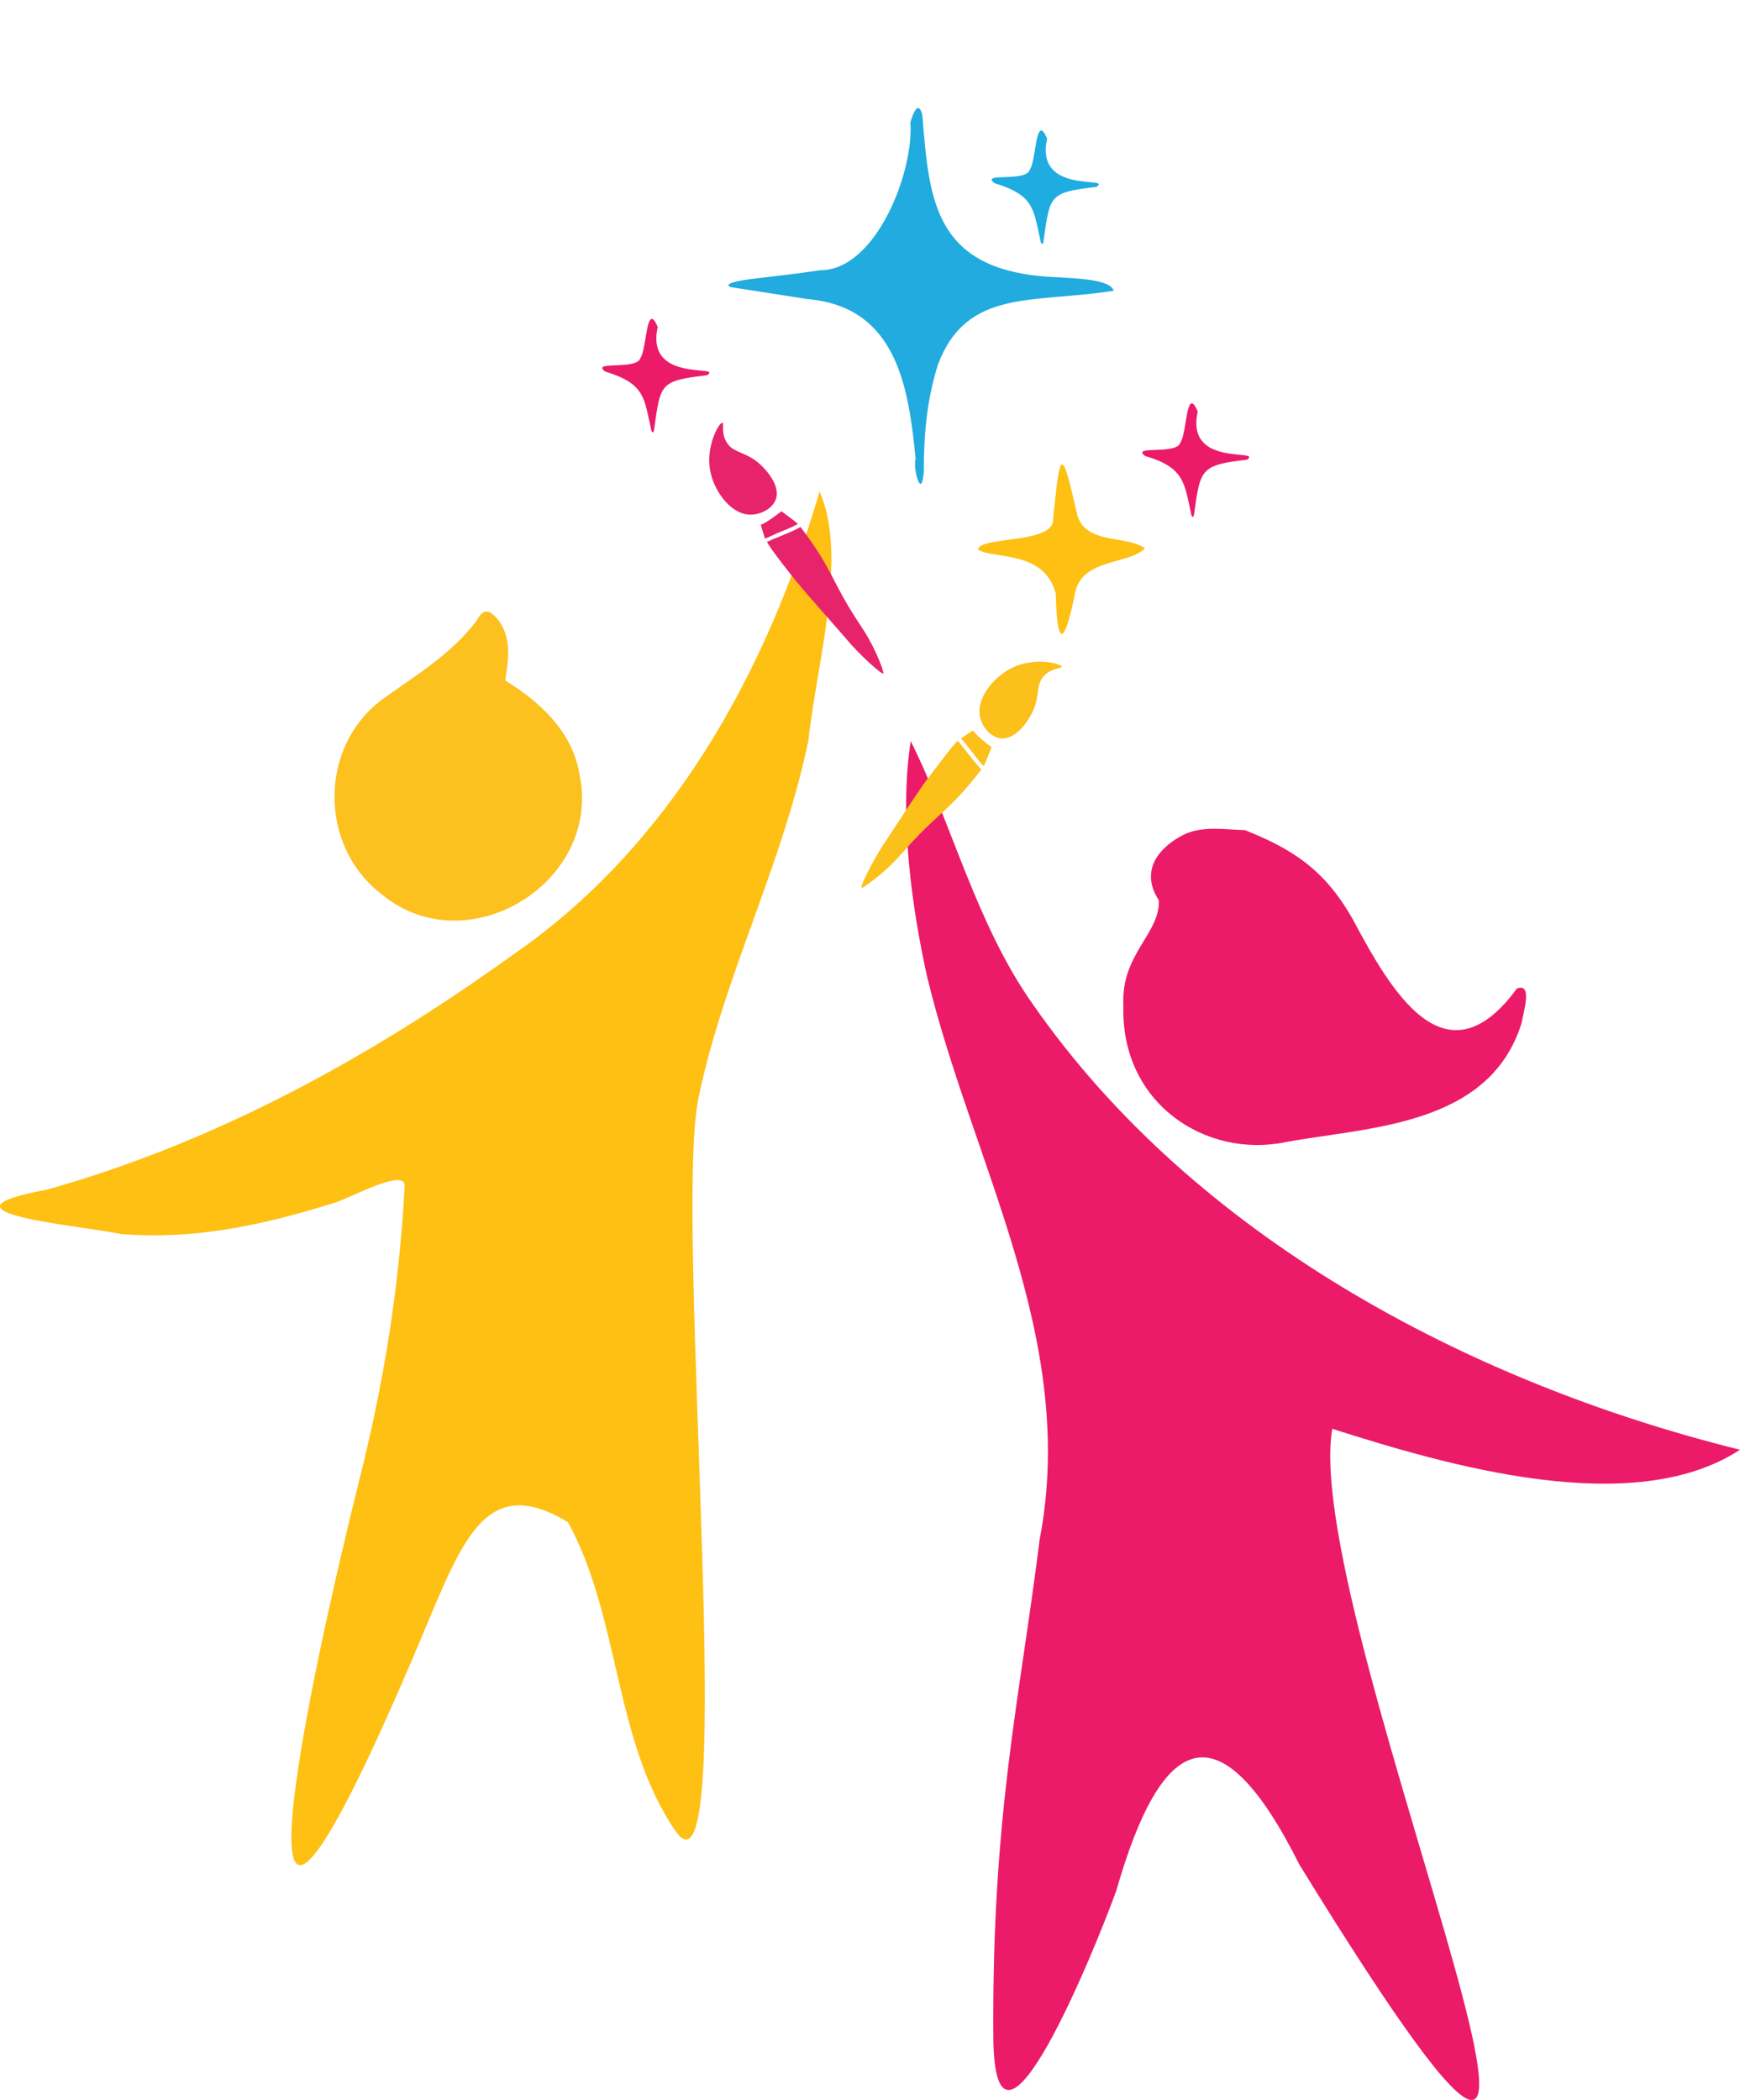 <?xml version="1.0" encoding="utf-8"?>
<!-- Generator: Adobe Illustrator 27.0.0, SVG Export Plug-In . SVG Version: 6.00 Build 0)  -->
<svg version="1.1" id="Capa_1" xmlns="http://www.w3.org/2000/svg" xmlns:xlink="http://www.w3.org/1999/xlink" x="0px" y="0px"
	 viewBox="0 0 465.6 561.9" style="enable-background:new 0 0 465.6 561.9;" xml:space="preserve">
<style type="text/css">
	.st0{fill:#21ABDE;}
	.st1{fill:#EB1B69;}
	.st2{fill:#FEC013;}
	.st3{fill:#E7236B;}
	.st4{fill:#FCC01A;}
	.st5{fill:#FCC01F;}
	.st6{fill:#1FACE0;}
</style>
<path class="st0" d="M195.4,76.8c-1.6-0.8,1.2-1.5,4.5-2c9.8-1.2,12.8-1.5,19.7-2.5c14.9-0.1,25-26.5,24-39.5c0,0,1.9-7.2,3.2-2
	c1.9,22.9,2.9,42.4,36.8,43.4c2,0.3,13.5,0.2,14.4,3.6c-21.5,3.4-39.3-0.7-47,19.7c-2.7,8.6-3.8,17.1-3.8,28.7c-0.6,8-3-1-2.2-3.5
	c-1.9-19.5-5.2-40.7-29.1-42.7"/>
<path class="st1" d="M171.4,95.7c1.7-2.3,1.5-15.5,4.6-8.2c-3.4,15.2,17.7,9.9,13.2,12.9c-12.9,1.5-12.4,2.3-14.2,14.7
	c-0.1,0.7-0.4,0.8-0.7,0.1c-2-8.8-1.6-12.5-12.4-15.8C158,96.4,170.6,99.2,171.4,95.7z"/>
<path class="st2" d="M281.8,138.8c1.9-18.7,2.2-19.7,6.5-0.9c2.2,7.8,13.2,5.3,18.1,8.8c-4.3,4.4-16.8,2.7-18.7,11.8
	c-2.3,11.8-4.8,17.4-5.2,0.3c-3.1-11.9-17.4-9.1-20.8-11.8C262.4,143.4,282.4,145.6,281.8,138.8L281.8,138.8z"/>
<path class="st2" d="M32.4,330.2c-10.4-2.3-53.4-5.7-19.8-11.9c44.9-12.6,86.4-35.3,124.6-62.8c42-28.9,67.9-75.3,82.1-124
	c7.7,17.3-0.8,46.2-3,66.7c-6.9,33.3-22.6,62.9-29.4,95.6s11.4,222.1-6.3,195.9c-16.4-24.2-14.6-56.7-28.6-82.4
	c-23.3-14.1-28.8,6.6-41.7,36.7c-53.8,125.7-27.1,3.9-14.2-47.8c6.6-26.2,10.7-51.4,12.2-78.9c0.1-4.9-14.7,3.3-18.7,4.5
	C67.9,328.6,50.7,331.6,32.4,330.2L32.4,330.2z"/>
<path class="st1" d="M248.1,261.4c-4-18-7.6-42.8-4.4-63.1c11,22,17.5,48.9,32.6,70.3c43,61.9,116.2,101.2,189.3,119.3
	c-28.7,18.8-78.6,4.1-109.1-5.6c-9,52.2,98.8,291.5-8.8,116.6c-21.5-42.9-36.9-35.3-49,7c-5.5,15.2-32.5,81.9-32.9,39.3
	c-0.4-59.8,7-90,12.4-133.3C288.5,358.2,260.1,311.2,248.1,261.4L248.1,261.4z"/>
<path class="st1" d="M315.9,118.3c1.7-2.3,1.5-15.5,4.6-8.2c-3.4,15.2,17.5,9.8,13.2,12.9c-12.6,1.4-12.5,2.6-14.2,14.7
	c-0.1,0.7-0.4,0.8-0.7,0.1c-1.9-8.6-1.8-12.7-12.4-15.8C302.5,119,315.1,121.9,315.9,118.3z"/>
<g>
	<path class="st3" d="M207.6,133.6c-0.9,2.5-3.9,4-6.5,4.1c-5.3,0.2-9.7-5.9-10.9-11c-1.7-7,2.3-13.8,3.1-13.6c0.5,0.1-0.4,2.5,1,5
		c1.6,3,4.5,2.6,8.1,5.3C205.2,125.6,208.9,130.1,207.6,133.6z"/>
	<path class="st3" d="M207.9,142.7c1.9-0.8,3.8-1.5,5.6-2.5c-0.8-0.8-4.4-3.4-4.4-3.4c-1.4,1.1-4.1,3.1-5.5,3.6
		c-0.1,0,0.7,2.3,1.1,3.7C205.8,143.7,206.8,143.2,207.9,142.7z"/>
	<path class="st3" d="M236.4,180c-0.6-2.5-2.9-7.8-5.9-12.3c-8.2-12.2-7.3-14.9-16.3-26.7c-2.1,1.2-4.5,2.1-6.7,3
		c-0.8,0.3-1.5,0.7-2.3,1c0,0.1,0,0.1,0.1,0.1c0.7,1.6,7.9,10.7,8.1,10.8c2.8,3.5,8.8,10.1,13.1,15.1
		C229.3,174.5,236.8,181.5,236.4,180z"/>
</g>
<g>
	<path class="st4" d="M268,197.6c-2.6-0.2-4.9-2.7-5.6-5.2c-1.6-5.1,3.2-10.9,7.8-13.4c6.4-3.5,13.9-1.4,13.9-0.6
		c0,0.5-2.5,0.3-4.5,2.2c-2.5,2.4-1.3,5.1-3,9.2C275.2,193.1,271.8,197.8,268,197.6z"/>
	<path class="st4" d="M259.3,200.2c1.3,1.6,2.5,3.3,3.9,4.8c0.6-1,2.1-5.1,2.1-5.1c-1.5-1.1-4.1-3.2-4.9-4.4c0-0.1-2,1.2-3.3,2.1
		C257.9,198.4,258.6,199.3,259.3,200.2z"/>
	<path class="st4" d="M230.8,237.5c2.2-1.3,6.7-4.8,10.3-8.9c9.6-11.1,12.4-10.9,21.5-22.7c-1.7-1.8-3.2-3.8-4.7-5.7
		c-0.5-0.7-1.1-1.3-1.6-2c0,0-0.1,0.1-0.1,0.1c-1.4,1.1-8.2,10.5-8.4,10.6c-2.6,3.6-7.5,11.1-11.1,16.6
		C234.2,229.2,229.4,238.2,230.8,237.5z"/>
</g>
<path class="st5" d="M102.3,239.4c-17.2-12.9-17.1-40.2,0.6-52.7c9.7-6.9,18-11.9,24.7-20.7c1.9-3.7,3.7-2.6,5.9,0.1
	c3.5,5,2.5,10.4,1.7,16c9,5.5,17.8,13.4,19.8,24.7C161.4,236.1,125,258.1,102.3,239.4L102.3,239.4z"/>
<path class="st1" d="M407.2,273.6c-8.6,27.9-41.2,27.9-63.2,32c-21.3,4.4-44.2-10.3-43.4-36.6c-0.7-13.7,9.8-19.1,9.5-28.1
	c-5.3-8.1,0.2-14.4,6.9-17.7c5.2-2.3,10.7-1.2,16.1-1.1c12.5,5,21.3,10.4,28.9,23.9c10.1,18.9,24.7,44.7,43.9,18.5
	C410.3,262.8,407.5,271.2,407.2,273.6L407.2,273.6z"/>
<path class="st6" d="M275.6,45.3c1.7-2.3,1.5-15.5,4.6-8.2c-3.4,15.2,17.7,9.9,13.2,12.9c-12.9,1.5-12.4,2.3-14.2,14.7
	c-0.1,0.7-0.4,0.8-0.7,0.1c-2-8.8-1.6-12.5-12.4-15.8C262.2,46,274.8,48.9,275.6,45.3z"/>
</svg>
